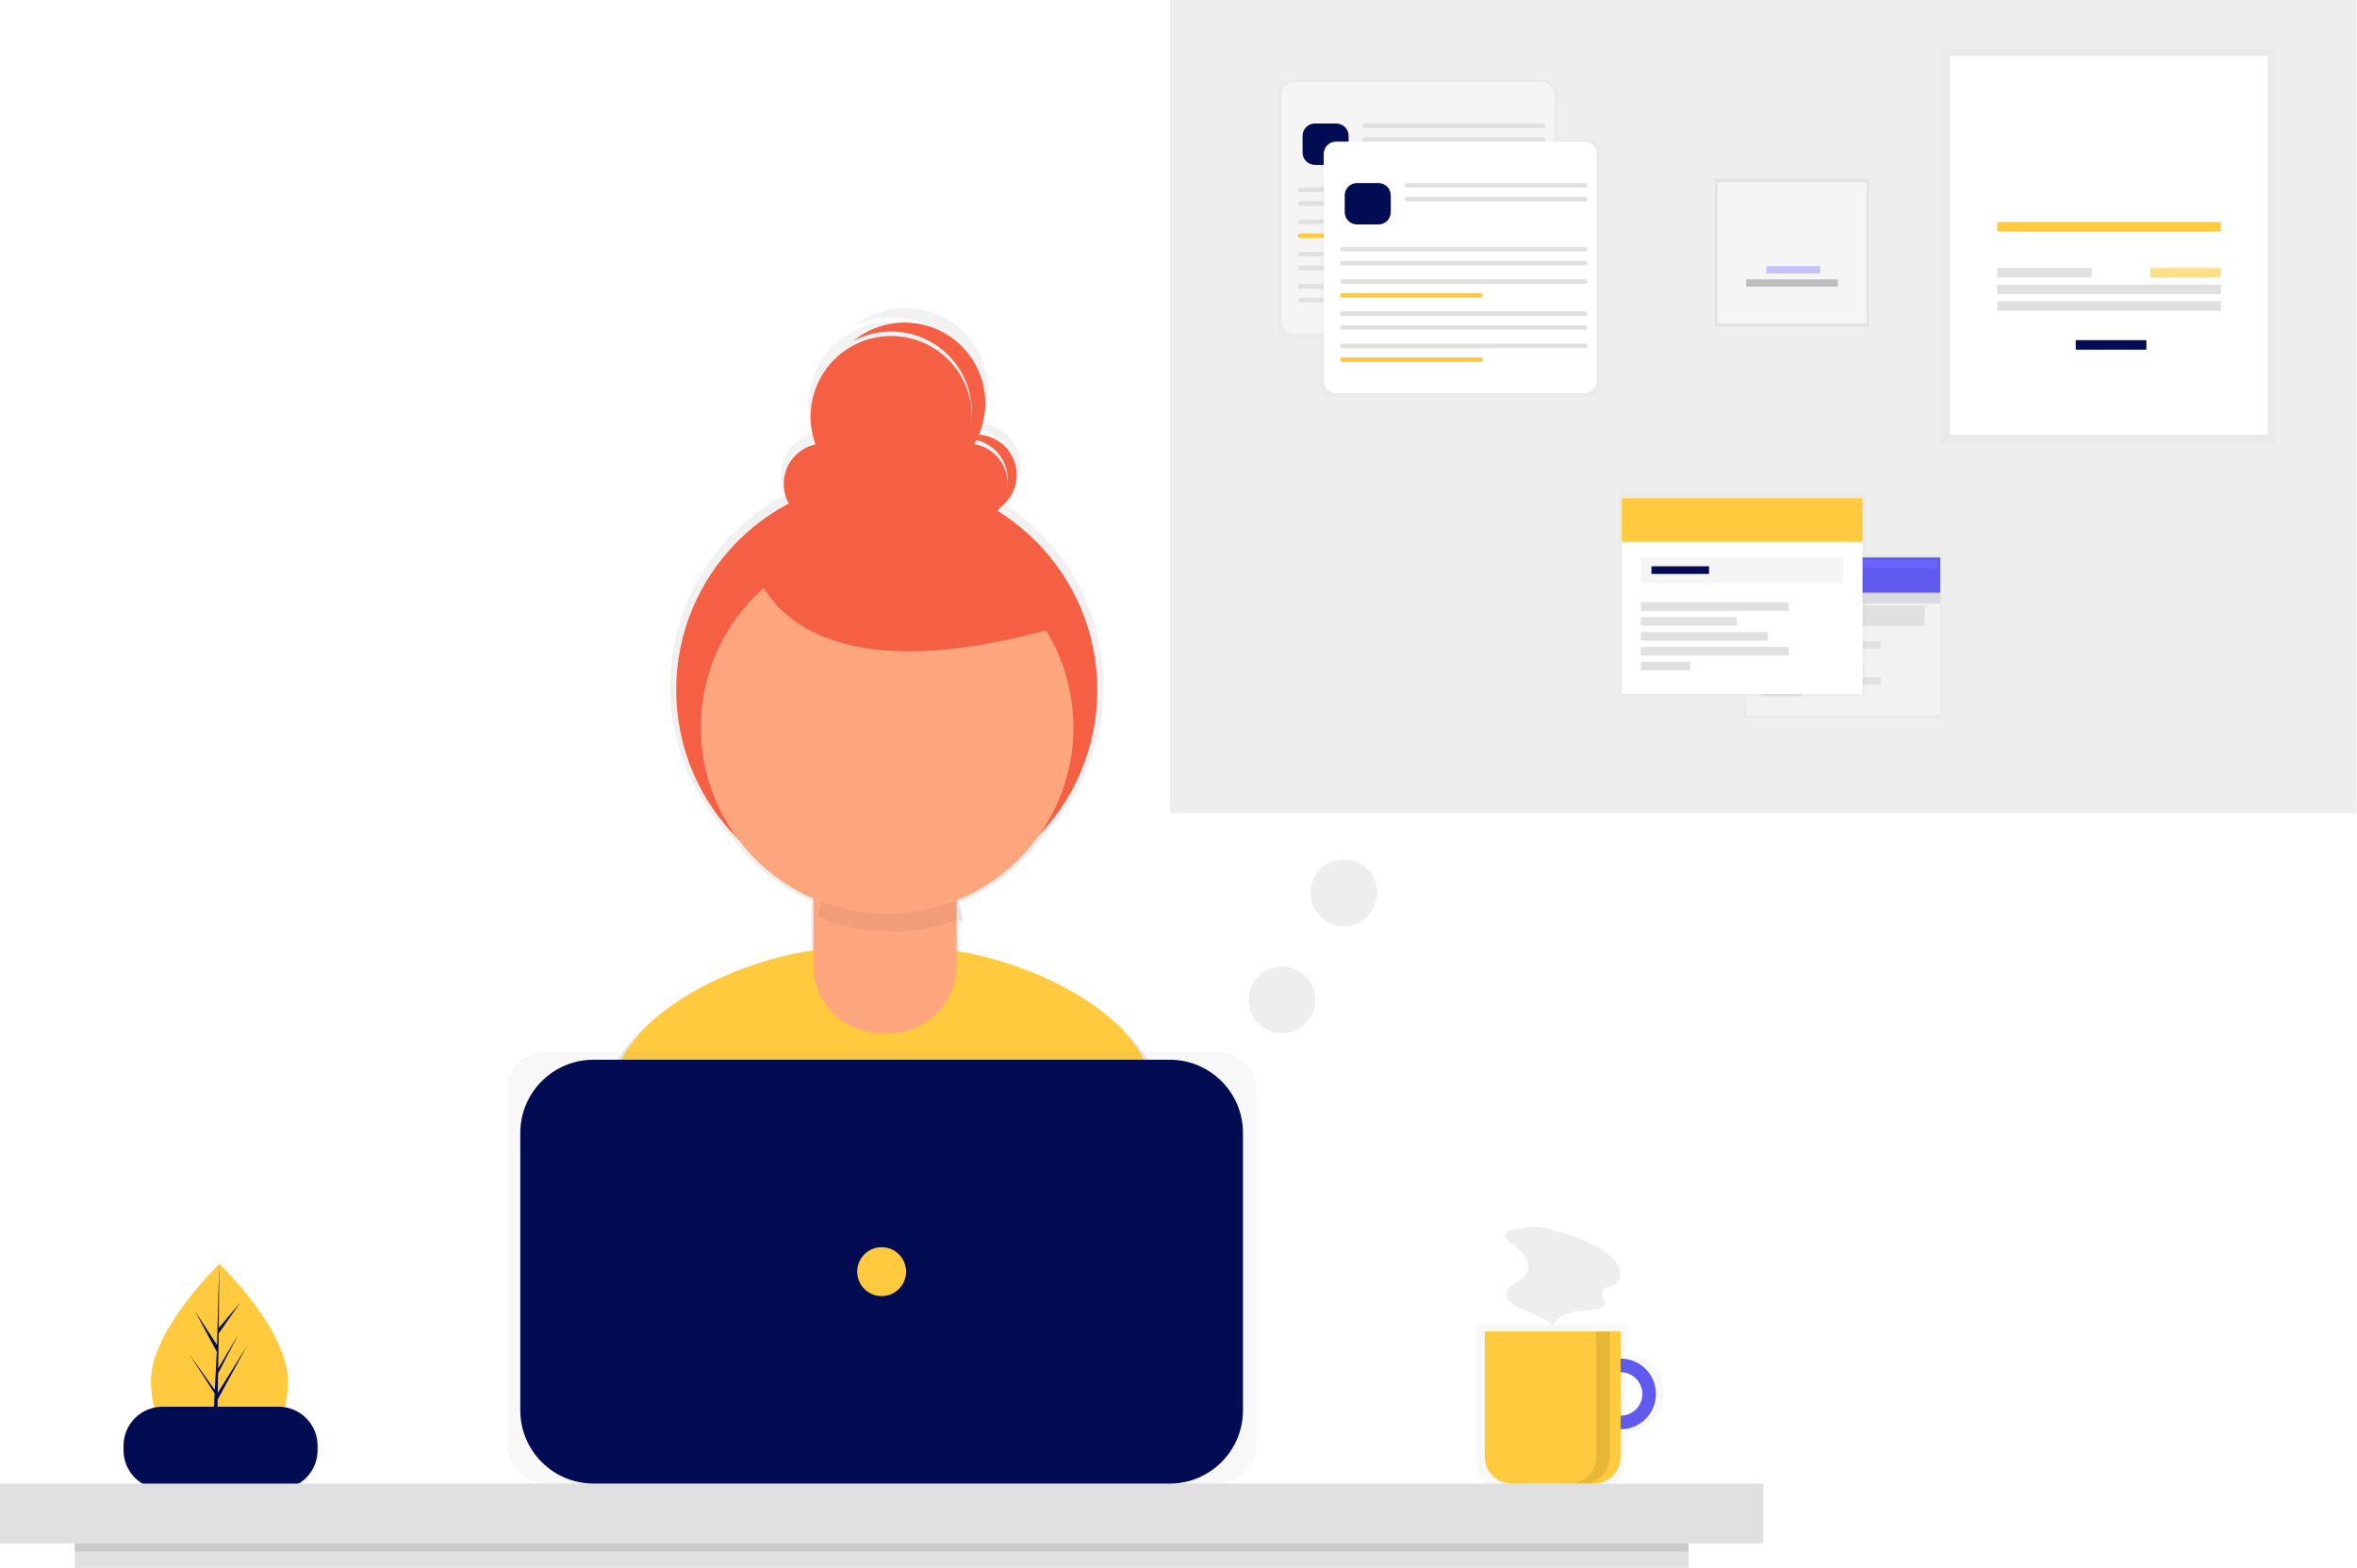 <svg width="863" height="574" viewBox="0 0 863 574" fill="none" xmlns="http://www.w3.org/2000/svg">
<g id="undraw_Organizing_projects_0p9a 1" clip-path="url(#clip0)">
<path id="Vector" d="M105.422 505.622C105.422 524.503 94.198 531.096 80.353 531.096C80.031 531.096 79.71 531.092 79.391 531.083C78.75 531.069 78.114 531.042 77.487 530.996C64.99 530.113 55.282 523.18 55.282 505.622C55.282 487.453 78.497 464.525 80.248 462.823L80.252 462.821C80.318 462.755 80.353 462.722 80.353 462.722C80.353 462.722 105.422 486.74 105.422 505.622Z" fill="#FFCA3D"/>
<path id="Vector_2" d="M79.438 528.207L88.608 515.395L79.415 529.613L79.391 531.083C78.75 531.069 78.114 531.042 77.487 530.996L78.475 512.107L78.468 511.961L78.485 511.933L78.577 510.149L69.362 495.895L78.605 508.811L78.628 509.189L79.375 494.917L71.486 480.189L79.471 492.41L80.248 462.823L80.252 462.722V462.821L80.123 486.153L87.976 476.903L80.09 488.162L79.882 500.94L87.216 488.678L79.851 502.822L79.736 509.926L90.382 492.856L79.696 512.405L79.438 528.207Z" fill="#020C53"/>
<path id="Vector_3" d="M423.935 396.448C417.237 372.135 380.046 354.216 351.027 349.59V337.911C351.564 337.711 352.097 337.506 352.628 337.294C352.475 334.96 352.006 332.657 351.234 330.45C363.629 325.41 374.333 316.944 382.092 306.043C390.259 297.496 396.413 287.233 400.105 276.004C403.797 264.774 404.934 252.861 403.432 241.136C401.93 229.411 397.828 218.169 391.425 208.232C385.022 198.296 376.48 189.915 366.423 183.703C369.181 181.963 371.324 179.402 372.548 176.38C373.773 173.358 374.018 170.028 373.249 166.859C372.48 163.69 370.735 160.843 368.261 158.719C365.788 156.595 362.709 155.301 359.461 155.02C362.113 148.757 362.588 141.786 360.809 135.221C359.031 128.657 355.102 122.879 349.651 118.811C344.2 114.744 337.543 112.622 330.744 112.786C323.945 112.949 317.397 115.389 312.148 119.714C316.778 117.25 321.967 116.027 327.21 116.164C332.453 116.3 337.571 117.792 342.067 120.493C346.563 123.194 350.282 127.013 352.864 131.578C355.446 136.143 356.803 141.299 356.801 146.544C356.801 146.811 356.785 147.073 356.779 147.338C356.646 142.939 355.559 138.622 353.593 134.684C351.628 130.746 348.83 127.283 345.394 124.533C341.959 121.782 337.966 119.811 333.694 118.756C329.421 117.701 324.97 117.586 320.649 118.42C316.328 119.254 312.239 121.016 308.666 123.586C305.093 126.155 302.121 129.47 299.955 133.301C297.789 137.132 296.481 141.388 296.122 145.775C295.763 150.161 296.361 154.573 297.874 158.705C295.553 159.207 293.382 160.246 291.535 161.739C289.688 163.231 288.216 165.136 287.238 167.3C286.261 169.464 285.804 171.827 285.904 174.2C286.005 176.572 286.66 178.888 287.817 180.962C276.821 186.74 267.335 195.018 260.121 205.131C252.908 215.244 248.169 226.909 246.287 239.187C244.404 251.466 245.43 264.014 249.282 275.824C253.134 287.633 259.704 298.374 268.464 307.181C275.845 317.126 285.718 324.949 297.086 329.862V349.329C267.76 353.519 229.14 371.771 222.392 396.684C216.512 418.393 210.234 442.235 207.111 456.233C233.882 475.044 290.056 486.089 325.26 486.089C358.708 486.089 413.378 476.12 439.361 458.992C436.547 443.611 430.072 418.722 423.935 396.448ZM370.308 171.869C370.308 172.146 370.296 172.42 370.282 172.693C370.085 169.26 368.731 165.995 366.439 163.431C364.147 160.868 361.053 159.157 357.663 158.58C357.958 158.081 358.238 157.574 358.505 157.059C361.858 157.827 364.851 159.711 366.995 162.401C369.139 165.091 370.307 168.429 370.308 171.869V171.869Z" fill="url(#paint0_linear)"/>
<path id="Vector_4" d="M325.203 480.773C357.698 480.773 410.811 471.088 436.053 454.447C433.319 439.504 427.028 415.324 421.067 393.685C413.474 366.126 365.555 347.021 336.97 347.021H309.424C280.75 347.021 232.761 366.237 225.265 393.914C219.552 415.005 213.453 438.168 210.419 451.767C236.427 470.042 291.001 480.773 325.203 480.773Z" fill="#FFCA3D"/>
<path id="Vector_5" d="M324.68 329.687C367.257 329.687 401.772 295.172 401.772 252.595C401.772 210.018 367.257 175.503 324.68 175.503C282.103 175.503 247.588 210.018 247.588 252.595C247.588 295.172 282.103 329.687 324.68 329.687Z" fill="#F55F44"/>
<path id="Vector_6" d="M303.866 306.181H344.201C345.801 306.181 347.336 306.817 348.468 307.949C349.6 309.08 350.236 310.615 350.236 312.216V353.458C350.236 356.712 349.595 359.934 348.35 362.94C347.104 365.947 345.279 368.679 342.978 370.98C340.677 373.281 337.945 375.106 334.939 376.351C331.932 377.596 328.71 378.237 325.456 378.237H322.611C319.357 378.237 316.135 377.596 313.128 376.351C310.122 375.106 307.39 373.281 305.089 370.98C302.788 368.679 300.963 365.947 299.717 362.94C298.472 359.934 297.831 356.712 297.831 353.458V312.216C297.831 311.423 297.987 310.639 298.291 309.906C298.594 309.174 299.038 308.509 299.599 307.949C300.159 307.388 300.825 306.944 301.557 306.64C302.289 306.337 303.074 306.181 303.866 306.181V306.181Z" fill="#FDA57D"/>
<path id="Vector_7" opacity="0.05" d="M326.454 341.097C335.134 341.102 343.734 339.445 351.79 336.215C351.378 329.853 348.56 323.885 343.909 319.524C339.257 315.163 333.121 312.734 326.745 312.732H324.597C318.327 312.733 312.284 315.079 307.656 319.309C303.027 323.539 300.148 329.347 299.583 335.591C308.073 339.234 317.216 341.107 326.454 341.097V341.097Z" fill="black"/>
<path id="Vector_8" d="M324.817 334.547C362.484 334.547 393.02 304.011 393.02 266.344C393.02 228.676 362.484 198.141 324.817 198.141C287.149 198.141 256.614 228.676 256.614 266.344C256.614 304.011 287.149 334.547 324.817 334.547Z" fill="#FDA57D"/>
<path id="Vector_9" d="M301.717 191.905C309.87 191.905 316.479 185.296 316.479 177.143C316.479 168.99 309.87 162.381 301.717 162.381C293.564 162.381 286.954 168.99 286.954 177.143C286.954 185.296 293.564 191.905 301.717 191.905Z" fill="#F55F44"/>
<path id="Vector_10" d="M354.205 191.905C362.358 191.905 368.967 185.296 368.967 177.143C368.967 168.99 362.358 162.381 354.205 162.381C346.052 162.381 339.442 168.99 339.442 177.143C339.442 185.296 346.052 191.905 354.205 191.905Z" fill="#F55F44"/>
<path id="Vector_11" d="M326.32 182.064C342.626 182.064 355.845 168.845 355.845 152.539C355.845 136.233 342.626 123.014 326.32 123.014C310.014 123.014 296.796 136.233 296.796 152.539C296.796 168.845 310.014 182.064 326.32 182.064Z" fill="#F55F44"/>
<path id="Vector_12" d="M357.485 159.1C354.55 159.096 351.68 159.97 349.247 161.612C352.634 160.402 356.346 160.47 359.686 161.805C363.026 163.139 365.763 165.647 367.384 168.858C369.005 172.068 369.397 175.76 368.487 179.24C367.577 182.719 365.428 185.747 362.443 187.753C365.72 186.586 368.479 184.299 370.233 181.296C371.988 178.293 372.625 174.766 372.032 171.339C371.439 167.911 369.654 164.804 366.992 162.564C364.331 160.325 360.964 159.098 357.485 159.1V159.1Z" fill="#F55F44"/>
<path id="Vector_13" d="M331.241 118.094C324.388 118.083 317.746 120.467 312.464 124.833C318.926 121.398 326.433 120.485 333.53 122.271C340.626 124.058 346.806 128.416 350.871 134.502C354.937 140.587 356.597 147.965 355.53 155.205C354.463 162.445 350.745 169.03 345.097 173.684C350.915 170.593 355.531 165.645 358.212 159.627C360.892 153.609 361.483 146.867 359.889 140.475C358.296 134.083 354.61 128.407 349.419 124.351C344.228 120.296 337.829 118.093 331.241 118.094V118.094Z" fill="#F55F44"/>
<path id="Vector_14" d="M275.472 205.027C275.472 205.027 283.674 259.156 387.01 229.631L336.162 185.344L275.472 205.027Z" fill="#F55F44"/>
<path id="Vector_15" d="M101.985 515.012H59.525C51.629 515.012 45.227 521.413 45.227 529.309V530.951C45.227 538.847 51.629 545.248 59.525 545.248H101.985C109.881 545.248 116.282 538.847 116.282 530.951V529.309C116.282 521.413 109.881 515.012 101.985 515.012Z" fill="#020C53"/>
<g id="Group" opacity="0.7">
<path id="Vector_16" opacity="0.7" d="M595.133 495.697V484.802H540.658V535.192C540.658 538.009 541.777 540.711 543.769 542.703C545.761 544.696 548.463 545.815 551.281 545.815H584.511C587.328 545.815 590.03 544.696 592.022 542.703C594.014 540.711 595.133 538.009 595.133 535.192V524.025C598.89 524.025 602.492 522.532 605.149 519.876C607.805 517.22 609.297 513.617 609.297 509.861C609.297 506.105 607.805 502.502 605.149 499.846C602.492 497.19 598.89 495.697 595.133 495.697V495.697ZM595.133 518.577V501.145C597.443 501.147 599.658 502.067 601.291 503.701C602.923 505.335 603.84 507.551 603.84 509.861C603.84 512.171 602.923 514.387 601.291 516.021C599.658 517.655 597.443 518.575 595.133 518.577V518.577Z" fill="url(#paint1_linear)"/>
</g>
<path id="Vector_17" d="M593.381 497.403C590.823 497.403 588.323 498.161 586.196 499.582C584.069 501.003 582.412 503.023 581.433 505.386C580.454 507.749 580.198 510.349 580.697 512.858C581.196 515.366 582.428 517.67 584.236 519.479C586.045 521.288 588.349 522.519 590.858 523.018C593.366 523.517 595.967 523.261 598.33 522.282C600.693 521.303 602.712 519.646 604.133 517.519C605.554 515.393 606.313 512.892 606.313 510.335C606.313 508.636 605.978 506.955 605.328 505.386C604.678 503.817 603.726 502.391 602.525 501.19C601.324 499.99 599.899 499.037 598.33 498.387C596.761 497.737 595.079 497.403 593.381 497.403ZM593.381 518.293C591.807 518.293 590.268 517.826 588.959 516.952C587.651 516.077 586.631 514.834 586.028 513.38C585.426 511.926 585.268 510.326 585.576 508.782C585.883 507.238 586.641 505.82 587.753 504.707C588.866 503.594 590.284 502.836 591.828 502.529C593.372 502.222 594.972 502.38 596.426 502.982C597.88 503.585 599.123 504.605 599.998 505.913C600.872 507.222 601.339 508.761 601.339 510.335C601.339 512.445 600.5 514.469 599.008 515.962C597.516 517.454 595.491 518.293 593.381 518.293Z" fill="#6C63FF"/>
<path id="Vector_18" opacity="0.1" d="M593.381 497.403C590.823 497.403 588.323 498.161 586.196 499.582C584.069 501.003 582.412 503.023 581.433 505.386C580.454 507.749 580.198 510.349 580.697 512.858C581.196 515.366 582.428 517.67 584.236 519.479C586.045 521.288 588.349 522.519 590.858 523.018C593.366 523.517 595.967 523.261 598.33 522.282C600.693 521.303 602.712 519.646 604.133 517.519C605.554 515.393 606.313 512.892 606.313 510.335C606.313 508.636 605.978 506.955 605.328 505.386C604.678 503.817 603.726 502.391 602.525 501.19C601.324 499.99 599.899 499.037 598.33 498.387C596.761 497.737 595.079 497.403 593.381 497.403ZM593.381 518.293C591.807 518.293 590.268 517.826 588.959 516.952C587.651 516.077 586.631 514.834 586.028 513.38C585.426 511.926 585.268 510.326 585.576 508.782C585.883 507.238 586.641 505.82 587.753 504.707C588.866 503.594 590.284 502.836 591.828 502.529C593.372 502.222 594.972 502.38 596.426 502.982C597.88 503.585 599.123 504.605 599.998 505.913C600.872 507.222 601.339 508.761 601.339 510.335C601.339 512.445 600.5 514.469 599.008 515.962C597.516 517.454 595.491 518.293 593.381 518.293Z" fill="#020C53"/>
<path id="Vector_19" d="M543.642 487.455H593.381V533.412C593.381 535.998 592.354 538.478 590.525 540.306C588.697 542.135 586.217 543.162 583.631 543.162H553.392C550.806 543.162 548.326 542.135 546.498 540.306C544.669 538.478 543.642 535.998 543.642 533.412V487.455Z" fill="#FFCA3D"/>
<path id="Vector_20" d="M645.606 543.162H0V565.047H645.606V543.162Z" fill="#E0E0E0"/>
<g id="Group_2" opacity="0.7">
<path id="Vector_21" opacity="0.7" d="M445.581 385.061H200.025C192.017 385.061 185.525 391.553 185.525 399.561V528.662C185.525 536.67 192.017 543.162 200.025 543.162H445.581C453.59 543.162 460.081 536.67 460.081 528.662V399.561C460.081 391.553 453.59 385.061 445.581 385.061Z" fill="url(#paint2_linear)"/>
</g>
<path id="Vector_22" d="M428.273 387.978H217.334C202.513 387.978 190.499 399.992 190.499 414.813V516.327C190.499 531.148 202.513 543.162 217.334 543.162H428.273C443.093 543.162 455.108 531.148 455.108 516.327V414.813C455.108 399.992 443.093 387.978 428.273 387.978Z" fill="#020C53"/>
<path id="Vector_23" d="M322.803 474.523C327.748 474.523 331.756 470.515 331.756 465.57C331.756 460.625 327.748 456.617 322.803 456.617C317.859 456.617 313.85 460.625 313.85 465.57C313.85 470.515 317.859 474.523 322.803 474.523Z" fill="#FFCA3D"/>
<path id="Vector_24" d="M618.25 565.047H27.356V574H618.25V565.047Z" fill="#E0E0E0"/>
<path id="Vector_25" opacity="0.1" d="M618.25 565.047H27.356V568.031H618.25V565.047Z" fill="black"/>
<path id="Vector_26" opacity="0.1" d="M584.428 487.455V533.463C584.428 536.035 583.406 538.502 581.587 540.321C579.768 542.14 577.301 543.162 574.729 543.162H579.703C582.275 543.162 584.742 542.14 586.561 540.321C588.38 538.502 589.402 536.035 589.402 533.463V487.455H584.428Z" fill="black"/>
<path id="Vector_27" d="M553.457 450.373C553.032 450.387 552.615 450.494 552.235 450.686C551.856 450.879 551.523 451.153 551.261 451.488C550.609 452.671 551.791 454.005 552.87 454.817C554.863 456.319 556.964 457.794 558.319 459.889C559.674 461.985 560.099 464.91 558.618 466.918C556.684 469.541 552.07 470.105 551.624 473.332C551.337 475.405 553.129 477.173 554.944 478.212C559.424 480.779 565.2 481.464 568.445 485.48C569.787 482.719 572.79 481.123 575.783 480.442C578.776 479.76 581.886 479.811 584.921 479.349C585.417 479.339 585.903 479.213 586.341 478.981C586.779 478.749 587.156 478.417 587.442 478.012C588.29 476.29 585.873 474.225 586.707 472.497C587.342 471.181 589.208 471.284 590.57 470.757C592.789 469.899 593.704 467.044 593.074 464.75C592.444 462.457 590.666 460.664 588.796 459.195C583.755 455.234 577.695 452.905 571.565 451.229C568.714 450.45 565.367 449.228 562.406 449.11C559.547 448.996 556.287 449.889 553.457 450.373Z" fill="#EEEEEE"/>
<path id="Vector_28" opacity="0.1" d="M862.844 0H428.368V297.668H862.844V0Z" fill="#535461"/>
<g id="Group_3" opacity="0.5">
<path id="Vector_29" opacity="0.5" d="M565.759 29.316H472.483C469.998 29.316 467.983 31.331 467.983 33.816V119.178C467.983 121.663 469.998 123.678 472.483 123.678H565.759C568.245 123.678 570.259 121.663 570.259 119.178V33.816C570.259 31.331 568.245 29.316 565.759 29.316Z" fill="url(#paint3_linear)"/>
</g>
<path id="Vector_30" d="M564.648 30.047H473.732C471.247 30.047 469.232 32.062 469.232 34.547V117.621C469.232 120.107 471.247 122.121 473.732 122.121H564.648C567.134 122.121 569.148 120.107 569.148 117.621V34.547C569.148 32.062 567.134 30.047 564.648 30.047Z" fill="#F5F5F5"/>
<path id="Vector_31" d="M489.282 45.213H481.432C478.947 45.213 476.932 47.227 476.932 49.713V55.878C476.932 58.363 478.947 60.378 481.432 60.378H489.282C491.768 60.378 493.782 58.363 493.782 55.878V49.713C493.782 47.227 491.768 45.213 489.282 45.213Z" fill="#020C53"/>
<path id="Vector_32" d="M565.026 45.213H499.634C499.194 45.213 498.838 45.569 498.838 46.01V46.101C498.838 46.541 499.194 46.898 499.634 46.898H565.026C565.466 46.898 565.823 46.541 565.823 46.101V46.01C565.823 45.569 565.466 45.213 565.026 45.213Z" fill="#E0E0E0"/>
<path id="Vector_33" d="M565.026 50.268H499.634C499.194 50.268 498.838 50.625 498.838 51.065V51.156C498.838 51.596 499.194 51.953 499.634 51.953H565.026C565.466 51.953 565.823 51.596 565.823 51.156V51.065C565.823 50.625 565.466 50.268 565.026 50.268Z" fill="#E0E0E0"/>
<path id="Vector_34" d="M565.026 68.616H476.044C475.604 68.616 475.247 68.973 475.247 69.413V69.504C475.247 69.944 475.604 70.301 476.044 70.301H565.026C565.466 70.301 565.823 69.944 565.823 69.504V69.413C565.823 68.973 565.466 68.616 565.026 68.616Z" fill="#E0E0E0"/>
<path id="Vector_35" d="M565.026 73.671H476.044C475.604 73.671 475.247 74.028 475.247 74.468V74.559C475.247 74.999 475.604 75.356 476.044 75.356H565.026C565.466 75.356 565.823 74.999 565.823 74.559V74.468C565.823 74.028 565.466 73.671 565.026 73.671Z" fill="#E0E0E0"/>
<path id="Vector_36" d="M565.026 80.411H476.044C475.604 80.411 475.247 80.768 475.247 81.208V81.3C475.247 81.74 475.604 82.096 476.044 82.096H565.026C565.466 82.096 565.823 81.74 565.823 81.3V81.208C565.823 80.768 565.466 80.411 565.026 80.411Z" fill="#E0E0E0"/>
<path id="Vector_37" d="M526.686 85.466H476.044C475.604 85.466 475.247 85.823 475.247 86.263V86.355C475.247 86.795 475.604 87.151 476.044 87.151H526.686C527.126 87.151 527.483 86.795 527.483 86.355V86.263C527.483 85.823 527.126 85.466 526.686 85.466Z" fill="#FFCA3D"/>
<path id="Vector_38" d="M565.026 92.19H476.044C475.604 92.19 475.247 92.547 475.247 92.987V93.079C475.247 93.519 475.604 93.875 476.044 93.875H565.026C565.466 93.875 565.823 93.519 565.823 93.079V92.987C565.823 92.547 565.466 92.19 565.026 92.19Z" fill="#E0E0E0"/>
<path id="Vector_39" d="M565.026 97.246H476.044C475.604 97.246 475.247 97.602 475.247 98.042V98.134C475.247 98.574 475.604 98.93 476.044 98.93H565.026C565.466 98.93 565.823 98.574 565.823 98.134V98.042C565.823 97.602 565.466 97.246 565.026 97.246Z" fill="#E0E0E0"/>
<path id="Vector_40" d="M565.026 103.986H476.044C475.604 103.986 475.247 104.342 475.247 104.782V104.874C475.247 105.314 475.604 105.671 476.044 105.671H565.026C565.466 105.671 565.823 105.314 565.823 104.874V104.782C565.823 104.342 565.466 103.986 565.026 103.986Z" fill="#E0E0E0"/>
<path id="Vector_41" d="M526.686 109.041H476.044C475.604 109.041 475.247 109.397 475.247 109.838V109.929C475.247 110.369 475.604 110.726 476.044 110.726H526.686C527.126 110.726 527.483 110.369 527.483 109.929V109.838C527.483 109.397 527.126 109.041 526.686 109.041Z" fill="#E0E0E0"/>
<g id="Group_4" opacity="0.5">
<path id="Vector_42" opacity="0.5" d="M581.195 51.121H487.919C485.434 51.121 483.419 53.136 483.419 55.621V140.984C483.419 143.469 485.434 145.484 487.919 145.484H581.195C583.68 145.484 585.695 143.469 585.695 140.984V55.621C585.695 53.136 583.68 51.121 581.195 51.121Z" fill="url(#paint4_linear)"/>
</g>
<path id="Vector_43" d="M580.084 51.853H489.167C486.682 51.853 484.667 53.868 484.667 56.353V139.427C484.667 141.912 486.682 143.927 489.167 143.927H580.084C582.569 143.927 584.584 141.912 584.584 139.427V56.353C584.584 53.868 582.569 51.853 580.084 51.853Z" fill="white"/>
<path id="Vector_44" d="M504.718 67.018H496.867C494.382 67.018 492.367 69.033 492.367 71.518V77.684C492.367 80.169 494.382 82.184 496.867 82.184H504.718C507.203 82.184 509.218 80.169 509.218 77.684V71.518C509.218 69.033 507.203 67.018 504.718 67.018Z" fill="#020C53"/>
<path id="Vector_45" d="M580.462 67.018H515.07C514.63 67.018 514.273 67.375 514.273 67.815V67.907C514.273 68.347 514.63 68.703 515.07 68.703H580.462C580.902 68.703 581.258 68.347 581.258 67.907V67.815C581.258 67.375 580.902 67.018 580.462 67.018Z" fill="#E0E0E0"/>
<path id="Vector_46" d="M580.462 72.073H515.07C514.63 72.073 514.273 72.43 514.273 72.87V72.962C514.273 73.402 514.63 73.758 515.07 73.758H580.462C580.902 73.758 581.258 73.402 581.258 72.962V72.87C581.258 72.43 580.902 72.073 580.462 72.073Z" fill="#E0E0E0"/>
<path id="Vector_47" d="M580.462 90.422H491.479C491.039 90.422 490.682 90.778 490.682 91.219V91.31C490.682 91.75 491.039 92.107 491.479 92.107H580.462C580.902 92.107 581.258 91.75 581.258 91.31V91.219C581.258 90.778 580.902 90.422 580.462 90.422Z" fill="#E0E0E0"/>
<path id="Vector_48" d="M580.462 95.477H491.479C491.039 95.477 490.682 95.834 490.682 96.274V96.365C490.682 96.805 491.039 97.162 491.479 97.162H580.462C580.902 97.162 581.258 96.805 581.258 96.365V96.274C581.258 95.834 580.902 95.477 580.462 95.477Z" fill="#E0E0E0"/>
<path id="Vector_49" d="M580.462 102.217H491.479C491.039 102.217 490.682 102.574 490.682 103.014V103.105C490.682 103.545 491.039 103.902 491.479 103.902H580.462C580.902 103.902 581.258 103.545 581.258 103.105V103.014C581.258 102.574 580.902 102.217 580.462 102.217Z" fill="#E0E0E0"/>
<path id="Vector_50" d="M542.122 107.272H491.479C491.039 107.272 490.682 107.629 490.682 108.069V108.16C490.682 108.6 491.039 108.957 491.479 108.957H542.122C542.562 108.957 542.919 108.6 542.919 108.16V108.069C542.919 107.629 542.562 107.272 542.122 107.272Z" fill="#FFCA3D"/>
<path id="Vector_51" d="M580.462 113.996H491.479C491.039 113.996 490.682 114.353 490.682 114.793V114.884C490.682 115.324 491.039 115.681 491.479 115.681H580.462C580.902 115.681 581.258 115.324 581.258 114.884V114.793C581.258 114.353 580.902 113.996 580.462 113.996Z" fill="#E0E0E0"/>
<path id="Vector_52" d="M580.462 119.051H491.479C491.039 119.051 490.682 119.408 490.682 119.848V119.939C490.682 120.379 491.039 120.736 491.479 120.736H580.462C580.902 120.736 581.258 120.379 581.258 119.939V119.848C581.258 119.408 580.902 119.051 580.462 119.051Z" fill="#E0E0E0"/>
<path id="Vector_53" d="M580.462 125.791H491.479C491.039 125.791 490.682 126.148 490.682 126.588V126.679C490.682 127.12 491.039 127.476 491.479 127.476H580.462C580.902 127.476 581.258 127.12 581.258 126.679V126.588C581.258 126.148 580.902 125.791 580.462 125.791Z" fill="#E0E0E0"/>
<path id="Vector_54" d="M542.122 130.846H491.479C491.039 130.846 490.682 131.203 490.682 131.643V131.735C490.682 132.175 491.039 132.531 491.479 132.531H542.122C542.562 132.531 542.919 132.175 542.919 131.735V131.643C542.919 131.203 542.562 130.846 542.122 130.846Z" fill="#FFCA3D"/>
<path id="Vector_55" d="M684.295 65.397H627.965V119.518H684.295V65.397Z" fill="url(#paint5_linear)"/>
<path id="Vector_56" d="M683.411 66.722H628.848V118.414H683.411V66.722Z" fill="#F5F5F5"/>
<g id="Group_5" opacity="0.6">
<path id="Vector_57" opacity="0.6" d="M666.402 97.428H646.741V100.079H666.402V97.428Z" fill="#6C63FF"/>
</g>
<path id="Vector_58" d="M672.919 102.288H639.341V104.939H672.919V102.288Z" fill="#BDBDBD"/>
<g id="Group_6" opacity="0.5">
<path id="Vector_59" opacity="0.5" d="M832.931 18.041H710.096V162.365H832.931V18.041Z" fill="url(#paint6_linear)"/>
</g>
<path id="Vector_60" d="M830.318 20.364H713.871V159.17H830.318V20.364Z" fill="white"/>
<path id="Vector_61" d="M813.185 81.264H731.295V84.748H813.185V81.264Z" fill="#FFCA3D"/>
<path id="Vector_62" d="M813.185 104.204H731.295V107.689H813.185V104.204Z" fill="#E0E0E0"/>
<path id="Vector_63" d="M813.185 110.303H731.295V113.787H813.185V110.303Z" fill="#E0E0E0"/>
<path id="Vector_64" d="M765.851 98.106H731.295V101.591H765.851V98.106Z" fill="#E0E0E0"/>
<path id="Vector_65" opacity="0.6" d="M813.185 98.106H787.34V101.591H813.185V98.106Z" fill="#FFCA3D"/>
<path id="Vector_66" d="M785.888 124.532H760.043V128.016H785.888V124.532Z" fill="#020C53"/>
<g id="Group_7" opacity="0.5">
<path id="Vector_67" opacity="0.5" d="M711.412 202.956H638.426V262.903H711.412V202.956Z" fill="url(#paint7_linear)"/>
</g>
<path id="Vector_68" d="M710.42 204.089H639.277V261.911H710.42V204.089Z" fill="#F2F2F2"/>
<path id="Vector_69" d="M710.42 204.089H639.277V216.986H710.42V204.089Z" fill="#6C63FF"/>
<g id="Vector_70" opacity="0.1">
<g filter="url(#filter0_i)">
<path d="M710.42 204.089H639.277V216.986H710.42V204.089Z" fill="#020C53"/>
</g>
<path d="M639.777 204.589H709.92V216.486H639.777V204.589Z" stroke="#020C53"/>
</g>
<path id="Vector_71" d="M704.751 221.663H644.945V229.174H704.751V221.663Z" fill="#E0E0E0"/>
<path id="Vector_72" d="M688.595 234.843H644.945V237.394H688.595V234.843Z" fill="#E0E0E0"/>
<path id="Vector_73" d="M673.29 239.236H644.945V241.787H673.29V239.236Z" fill="#E0E0E0"/>
<path id="Vector_74" d="M682.36 243.629H644.945V246.18H682.36V243.629Z" fill="#E0E0E0"/>
<path id="Vector_75" d="M688.595 248.023H644.945V250.574H688.595V248.023Z" fill="#E0E0E0"/>
<path id="Vector_76" d="M659.543 252.416H644.945V254.967H659.543V252.416Z" fill="#E0E0E0"/>
<g id="Group_8" opacity="0.5">
<path id="Vector_77" opacity="0.5" d="M683.191 180.968H592.726V255.272H683.191V180.968Z" fill="url(#paint8_linear)"/>
</g>
<path id="Vector_78" d="M681.961 182.374H593.78V254.042H681.961V182.374Z" fill="white"/>
<path id="Vector_79" d="M681.961 182.374H593.78V198.359H681.961V182.374Z" fill="#FFCA3D"/>
<path id="Vector_80" d="M674.935 204.155H600.807V213.465H674.935V204.155Z" fill="#F5F5F5"/>
<path id="Vector_81" d="M654.91 220.492H600.807V223.653H654.91V220.492Z" fill="#E0E0E0"/>
<path id="Vector_82" d="M635.938 225.937H600.807V229.099H635.938V225.937Z" fill="#E0E0E0"/>
<path id="Vector_83" d="M647.181 231.382H600.807V234.544H647.181V231.382Z" fill="#E0E0E0"/>
<path id="Vector_84" d="M654.91 236.828H600.807V239.99H654.91V236.828Z" fill="#E0E0E0"/>
<path id="Vector_85" d="M618.9 242.273H600.807V245.435H618.9V242.273Z" fill="#E0E0E0"/>
<path id="Vector_86" d="M625.75 207.317H604.671V210.128H625.75V207.317Z" fill="#020C53"/>
<path id="Vector_87" opacity="0.1" d="M469.373 378.286C476.119 378.286 481.587 372.818 481.587 366.072C481.587 359.326 476.119 353.858 469.373 353.858C462.627 353.858 457.159 359.326 457.159 366.072C457.159 372.818 462.627 378.286 469.373 378.286Z" fill="#535461"/>
<path id="Vector_88" opacity="0.1" d="M492.057 339.026C498.802 339.026 504.271 333.558 504.271 326.812C504.271 320.066 498.802 314.598 492.057 314.598C485.311 314.598 479.842 320.066 479.842 326.812C479.842 333.558 485.311 339.026 492.057 339.026Z" fill="#535461"/>
</g>
<defs>
<filter id="filter0_i" x="639.277" y="204.089" width="71.144" height="16.896" filterUnits="userSpaceOnUse" color-interpolation-filters="sRGB">
<feFlood flood-opacity="0" result="BackgroundImageFix"/>
<feBlend mode="normal" in="SourceGraphic" in2="BackgroundImageFix" result="shape"/>
<feColorMatrix in="SourceAlpha" type="matrix" values="0 0 0 0 0 0 0 0 0 0 0 0 0 0 0 0 0 0 127 0" result="hardAlpha"/>
<feOffset dy="4"/>
<feGaussianBlur stdDeviation="2"/>
<feComposite in2="hardAlpha" operator="arithmetic" k2="-1" k3="1"/>
<feColorMatrix type="matrix" values="0 0 0 0 0 0 0 0 0 0 0 0 0 0 0 0 0 0 0.25 0"/>
<feBlend mode="normal" in2="shape" result="effect1_innerShadow"/>
</filter>
<linearGradient id="paint0_linear" x1="323.236" y1="486.089" x2="323.236" y2="112.777" gradientUnits="userSpaceOnUse">
<stop stop-color="#808080" stop-opacity="0.25"/>
<stop offset="0.535" stop-color="#808080" stop-opacity="0.12"/>
<stop offset="1" stop-color="#808080" stop-opacity="0.1"/>
</linearGradient>
<linearGradient id="paint1_linear" x1="51577.7" y1="43731.4" x2="51577.7" y2="40008.9" gradientUnits="userSpaceOnUse">
<stop stop-color="#808080" stop-opacity="0.25"/>
<stop offset="0.535" stop-color="#808080" stop-opacity="0.12"/>
<stop offset="1" stop-color="#808080" stop-opacity="0.1"/>
</linearGradient>
<linearGradient id="paint2_linear" x1="88813.3" y1="86259.7" x2="88813.3" y2="61263.7" gradientUnits="userSpaceOnUse">
<stop stop-color="#808080" stop-opacity="0.25"/>
<stop offset="0.535" stop-color="#808080" stop-opacity="0.12"/>
<stop offset="1" stop-color="#808080" stop-opacity="0.1"/>
</linearGradient>
<linearGradient id="paint3_linear" x1="53561.6" y1="11699.9" x2="53561.6" y2="2795.62" gradientUnits="userSpaceOnUse">
<stop stop-color="#808080" stop-opacity="0.25"/>
<stop offset="0.535" stop-color="#808080" stop-opacity="0.12"/>
<stop offset="1" stop-color="#808080" stop-opacity="0.1"/>
</linearGradient>
<linearGradient id="paint4_linear" x1="55155.6" y1="13779.3" x2="55155.6" y2="4875.05" gradientUnits="userSpaceOnUse">
<stop stop-color="#808080" stop-opacity="0.25"/>
<stop offset="0.535" stop-color="#808080" stop-opacity="0.12"/>
<stop offset="1" stop-color="#808080" stop-opacity="0.1"/>
</linearGradient>
<linearGradient id="paint5_linear" x1="37588.1" y1="6533.91" x2="37588.1" y2="3604.77" gradientUnits="userSpaceOnUse">
<stop stop-color="#808080" stop-opacity="0.25"/>
<stop offset="0.535" stop-color="#808080" stop-opacity="0.12"/>
<stop offset="1" stop-color="#808080" stop-opacity="0.1"/>
</linearGradient>
<linearGradient id="paint6_linear" x1="95479.1" y1="23451.2" x2="95479.1" y2="2621.72" gradientUnits="userSpaceOnUse">
<stop stop-color="#808080" stop-opacity="0.25"/>
<stop offset="0.535" stop-color="#808080" stop-opacity="0.12"/>
<stop offset="1" stop-color="#808080" stop-opacity="0.1"/>
</linearGradient>
<linearGradient id="paint7_linear" x1="49898.1" y1="15963.4" x2="49898.1" y2="12369.7" gradientUnits="userSpaceOnUse">
<stop stop-color="#808080" stop-opacity="0.25"/>
<stop offset="0.535" stop-color="#808080" stop-opacity="0.12"/>
<stop offset="1" stop-color="#808080" stop-opacity="0.1"/>
</linearGradient>
<linearGradient id="paint8_linear" x1="58305.1" y1="19148.6" x2="58305.1" y2="13627.6" gradientUnits="userSpaceOnUse">
<stop stop-color="#808080" stop-opacity="0.25"/>
<stop offset="0.535" stop-color="#808080" stop-opacity="0.12"/>
<stop offset="1" stop-color="#808080" stop-opacity="0.1"/>
</linearGradient>
<clipPath id="clip0">
<rect width="862.844" height="574" fill="white"/>
</clipPath>
</defs>
</svg>
